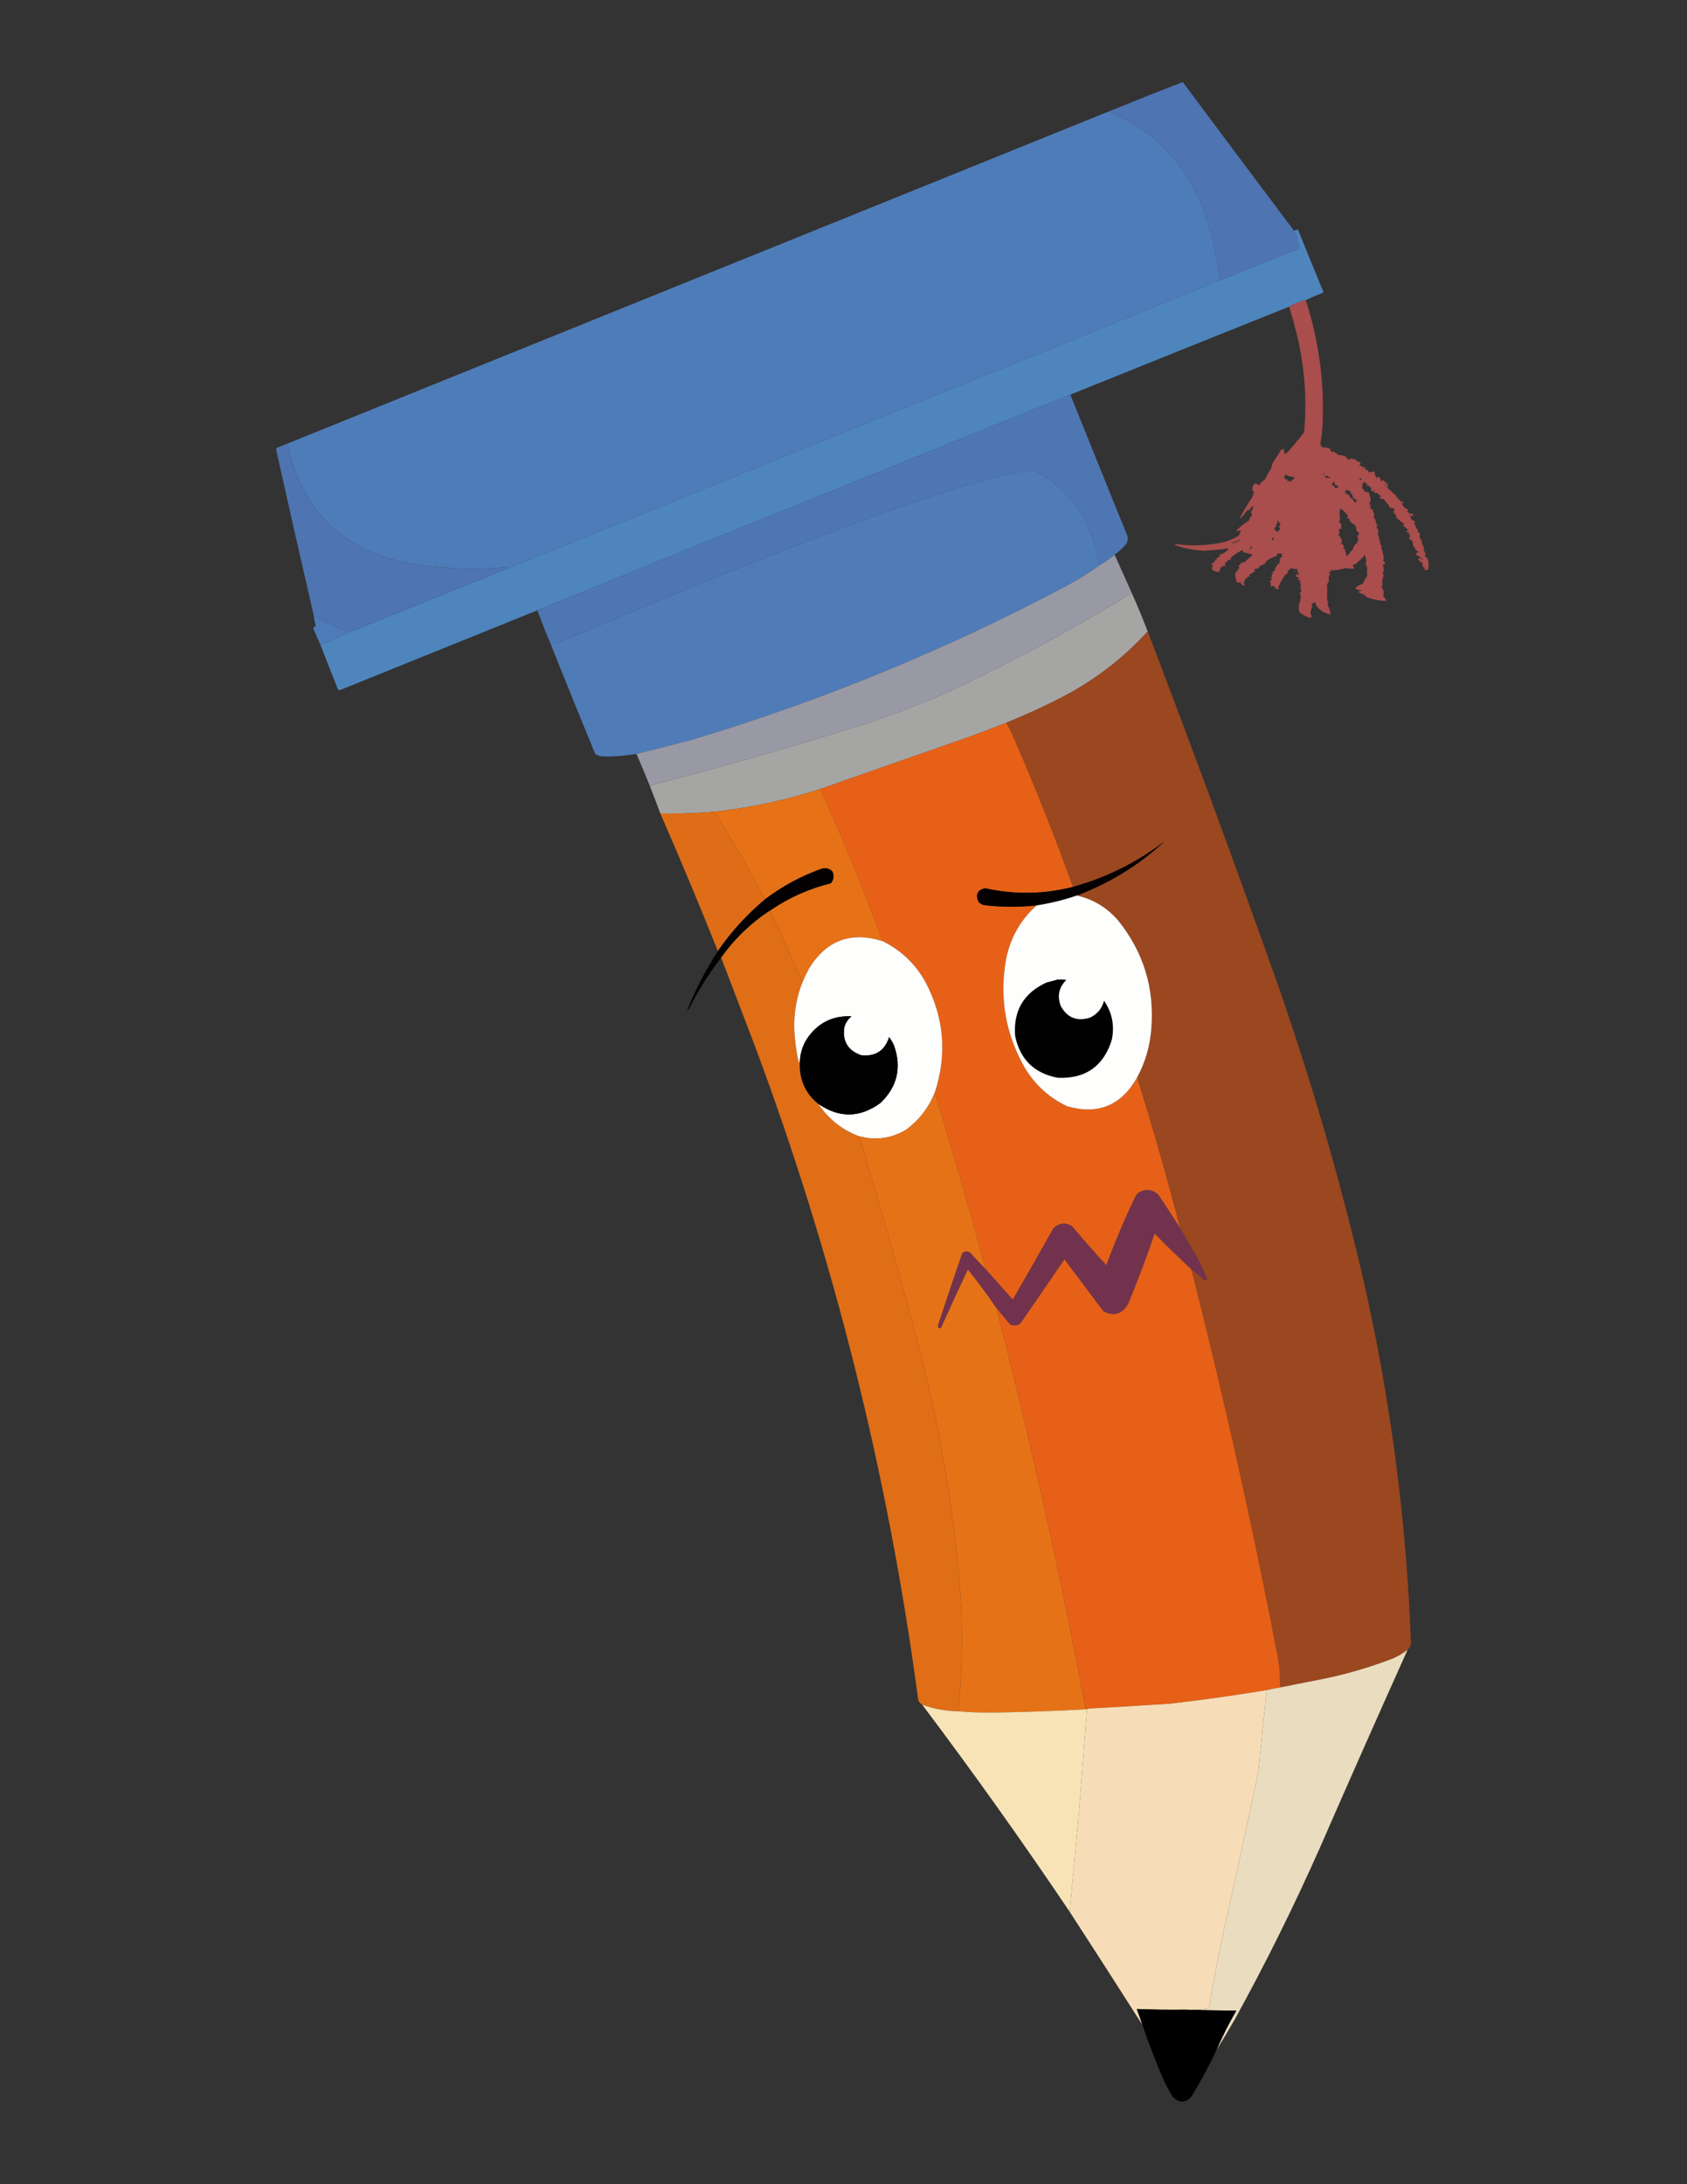 <?xml version="1.0" encoding="UTF-8"?>
<!DOCTYPE svg PUBLIC "-//W3C//DTD SVG 1.1//EN" "http://www.w3.org/Graphics/SVG/1.1/DTD/svg11.dtd">
<svg xmlns="http://www.w3.org/2000/svg" version="1.1" width="2551px" height="3301px" style="shape-rendering:geometricPrecision; text-rendering:geometricPrecision; image-rendering:optimizeQuality; fill-rule:evenodd; clip-rule:evenodd" xmlns:xlink="http://www.w3.org/1999/xlink">
<rect width="100%" height="100%" fill="#333333" stroke="none"/>
<g><path style="opacity:0.993" fill="#4f75b2" d="M 1956.5,348.5 C 1957.3,351.489 1958.8,354.155 1961,356.5C 1961.77,362.413 1962.94,368.247 1964.5,374C 1964.36,374.772 1964.02,375.439 1963.5,376C 1924.1,391.743 1884.76,407.577 1845.5,423.5C 1841.29,395.962 1835.46,368.629 1828,341.5C 1813.44,290.166 1786.6,246.666 1747.5,211C 1725.66,193.748 1701.99,179.581 1676.5,168.5C 1713.81,153.338 1751.14,138.505 1788.5,124C 1844.4,198.991 1900.4,273.824 1956.5,348.5 Z"/></g>
<g><path style="opacity:0.998" fill="#4e7cb8" d="M 1676.5,168.5 C 1701.99,179.581 1725.66,193.748 1747.5,211C 1786.6,246.666 1813.44,290.166 1828,341.5C 1835.46,368.629 1841.29,395.962 1845.5,423.5C 1486.76,568.192 1128.09,713.192 769.5,858.5C 767.696,857.838 765.696,857.505 763.5,857.5C 718.652,861.191 673.985,859.691 629.5,853C 522.732,836.643 457.732,775.809 434.5,670.5C 848.5,503.167 1262.5,335.833 1676.5,168.5 Z"/></g>
<g><path style="opacity:0.997" fill="#4e85bc" d="M 1974.5,453.5 C 1965.61,455.681 1957.27,459.014 1949.5,463.5C 1839.09,507.638 1728.75,551.971 1618.5,596.5C 1349.54,704.654 1080.87,813.321 812.5,922.5C 712.656,962.728 612.822,1003.06 513,1043.5C 511.523,1042.56 510.523,1041.22 510,1039.5C 501.392,1017.84 492.892,996.17 484.5,974.5C 499.167,968.167 513.833,961.833 528.5,955.5C 608.918,923.361 689.252,891.028 769.5,858.5C 1128.09,713.192 1486.76,568.192 1845.5,423.5C 1884.76,407.577 1924.1,391.743 1963.5,376C 1964.02,375.439 1964.36,374.772 1964.5,374C 1962.94,368.247 1961.77,362.413 1961,356.5C 1958.8,354.155 1957.3,351.489 1956.5,348.5C 1958.68,348.414 1960.68,347.747 1962.5,346.5C 1975.4,378.381 1988.4,410.214 2001.5,442C 1992.28,445.566 1983.28,449.399 1974.5,453.5 Z"/></g>
<g><path style="opacity:0.953" fill="#af4f4f" d="M 1974.5,453.5 C 1994.07,513.969 2002.57,575.969 2000,639.5C 1999.53,650.263 1998.36,660.929 1996.5,671.5C 1997.67,674.154 1999.17,675.82 2001,676.5C 2004.57,675.947 2008.07,676.614 2011.5,678.5C 2011.67,682.536 2013.51,683.869 2017,682.5C 2019.82,685.232 2023.16,687.232 2027,688.5C 2028.68,687.397 2030.18,687.73 2031.5,689.5C 2032.45,688.674 2033.45,688.508 2034.5,689C 2034.17,689.333 2033.83,689.667 2033.5,690C 2034.5,690.333 2035.5,690.667 2036.5,691C 2036.17,691.333 2035.83,691.667 2035.5,692C 2037.29,692.785 2038.79,693.951 2040,695.5C 2042.01,692.742 2044.01,692.408 2046,694.5C 2046.72,693.549 2047.55,693.383 2048.5,694C 2050.64,696.333 2053.3,697.833 2056.5,698.5C 2057.86,700.306 2057.53,701.806 2055.5,703C 2056.32,704.688 2057.32,704.855 2058.5,703.5C 2059.39,704.325 2059.72,705.325 2059.5,706.5C 2060.93,706.579 2062.26,706.246 2063.5,705.5C 2063.83,706.833 2064.17,708.167 2064.5,709.5C 2066.17,710.167 2067.83,710.833 2069.5,711.5C 2069.29,712.086 2068.96,712.586 2068.5,713C 2070.42,714.267 2072.09,714.267 2073.5,713C 2076,712.126 2078,712.793 2079.5,715C 2079.04,715.414 2078.71,715.914 2078.5,716.5C 2079.5,718.51 2080.5,720.51 2081.5,722.5C 2082.62,721.167 2083.95,720.667 2085.5,721C 2087.05,722.825 2088.22,725.325 2089,728.5C 2089.72,725.766 2091.22,725.1 2093.5,726.5C 2093.29,727.086 2092.96,727.586 2092.5,728C 2093.79,728.49 2095.13,728.657 2096.5,728.5C 2096.5,729.5 2096.5,730.5 2096.5,731.5C 2097.68,731.281 2098.68,731.614 2099.5,732.5C 2098.69,733.814 2097.69,734.981 2096.5,736C 2097.5,736.333 2098.5,736.667 2099.5,737C 2099.17,737.333 2098.83,737.667 2098.5,738C 2102.58,741.467 2106.58,744.967 2110.5,748.5C 2110.98,749.478 2111.64,750.311 2112.5,751C 2112.17,751.333 2111.83,751.667 2111.5,752C 2112.45,752.483 2113.45,752.649 2114.5,752.5C 2114.5,753.5 2114.5,754.5 2114.5,755.5C 2115.5,755.5 2116.5,755.5 2117.5,755.5C 2117.34,756.873 2117.51,758.207 2118,759.5C 2119.24,757.579 2120.74,757.246 2122.5,758.5C 2121.91,759.799 2120.91,760.632 2119.5,761C 2121.76,765.754 2125.42,768.921 2130.5,770.5C 2129.62,771.251 2128.62,771.751 2127.5,772C 2129.47,775.494 2132.47,776.994 2136.5,776.5C 2136.33,777.822 2136.66,778.989 2137.5,780C 2135.8,780.384 2134.14,780.218 2132.5,779.5C 2133.09,781.205 2133.42,782.872 2133.5,784.5C 2135.68,786.092 2138.02,787.426 2140.5,788.5C 2139.97,789.192 2139.31,789.692 2138.5,790C 2139.84,794.521 2141.84,798.687 2144.5,802.5C 2144.29,803.086 2143.96,803.586 2143.5,804C 2144.62,804.249 2145.62,804.749 2146.5,805.5C 2147.13,807.478 2147.13,809.645 2146.5,812C 2147.93,814.055 2149.26,816.221 2150.5,818.5C 2150.29,819.086 2149.96,819.586 2149.5,820C 2150.83,822.667 2152.17,825.333 2153.5,828C 2152.94,828.725 2152.61,829.558 2152.5,830.5C 2153.73,832.562 2154.73,834.729 2155.5,837C 2155.41,838.107 2155.08,839.107 2154.5,840C 2156.53,841.896 2158.2,844.063 2159.5,846.5C 2160.33,851.492 2160.33,856.326 2159.5,861C 2157.1,861.814 2154.76,861.647 2152.5,860.5C 2153.73,859.719 2155.06,859.219 2156.5,859C 2151.55,857.919 2149.88,855.085 2151.5,850.5C 2150.45,850.649 2149.45,850.483 2148.5,850C 2147.67,848.5 2146.5,847.333 2145,846.5C 2144.39,844.763 2145.05,843.763 2147,843.5C 2148.44,844.742 2149.94,845.575 2151.5,846C 2149.17,843.054 2146.17,840.887 2142.5,839.5C 2141.57,838.311 2141.24,836.978 2141.5,835.5C 2142.98,835.762 2144.31,835.429 2145.5,834.5C 2143.68,832.99 2141.68,831.657 2139.5,830.5C 2139.71,829.914 2140.04,829.414 2140.5,829C 2137.12,826.277 2135.79,822.943 2136.5,819C 2134.95,817.151 2133.12,815.651 2131,814.5C 2130.61,812.801 2131.11,811.301 2132.5,810C 2131.98,809.05 2131.31,808.216 2130.5,807.5C 2130.71,806.914 2131.04,806.414 2131.5,806C 2129.94,805.02 2128.27,804.187 2126.5,803.5C 2127.09,802.201 2128.09,801.368 2129.5,801C 2127.06,798.605 2124.39,796.438 2121.5,794.5C 2121.98,793.522 2122.64,792.689 2123.5,792C 2119.36,789.024 2115.36,785.857 2111.5,782.5C 2111.39,780.902 2111.06,779.235 2110.5,777.5C 2109.68,776.614 2108.68,776.281 2107.5,776.5C 2107.58,773.794 2107.91,771.127 2108.5,768.5C 2104.97,768.604 2101.97,767.437 2099.5,765C 2099.96,764.586 2100.29,764.086 2100.5,763.5C 2097.06,760.619 2094.23,757.285 2092,753.5C 2089.45,754.98 2087.62,754.313 2086.5,751.5C 2087.03,750.808 2087.69,750.308 2088.5,750C 2086.41,748.959 2084.75,747.459 2083.5,745.5C 2081.49,745.174 2079.49,744.841 2077.5,744.5C 2078.33,743.549 2078.49,742.549 2078,741.5C 2076.64,742.38 2075.14,742.714 2073.5,742.5C 2074.27,737.171 2071.94,734.337 2066.5,734C 2066.83,733 2067.17,732 2067.5,731C 2065.15,730.89 2063.65,729.723 2063,727.5C 2062.43,729.492 2061.26,730.992 2059.5,732C 2060.83,733.333 2060.83,734.667 2059.5,736C 2059.73,738.286 2061.06,740.119 2063.5,741.5C 2063.29,742.086 2062.96,742.586 2062.5,743C 2065.09,743.226 2067.59,743.726 2070,744.5C 2071.21,747.902 2072.04,751.402 2072.5,755C 2072.35,757.379 2071.68,759.546 2070.5,761.5C 2071.09,762.799 2072.09,763.632 2073.5,764C 2071.03,765.402 2071.03,766.902 2073.5,768.5C 2072.5,770.677 2073.16,771.011 2075.5,769.5C 2076.16,772.473 2077.16,775.306 2078.5,778C 2076.71,780.487 2077.21,782.987 2080,785.5C 2080.05,788.334 2080.88,790.834 2082.5,793C 2082.38,794.268 2082.05,795.602 2081.5,797C 2084.3,800.141 2084.96,803.641 2083.5,807.5C 2085.41,811.906 2086.57,816.572 2087,821.5C 2087.44,823.076 2088.27,824.41 2089.5,825.5C 2089.17,826.167 2088.83,826.833 2088.5,827.5C 2090.55,832.843 2091.88,838.177 2092.5,843.5C 2092.43,844.772 2092.1,845.938 2091.5,847C 2092.61,848.449 2093.61,849.783 2094.5,851C 2094.05,852.612 2092.71,853.612 2090.5,854C 2091.74,855.87 2092.41,858.036 2092.5,860.5C 2092.41,862.964 2091.74,865.13 2090.5,867C 2091.17,867.667 2091.83,868.333 2092.5,869C 2090.29,874.664 2089.62,880.164 2090.5,885.5C 2089.97,886.192 2089.31,886.692 2088.5,887C 2092.2,891.243 2093.2,895.743 2091.5,900.5C 2093.37,902.87 2095.04,905.37 2096.5,908C 2085.76,908.316 2075.43,906.316 2065.5,902C 2064.83,901 2064.17,900 2063.5,899C 2059.69,898.221 2056.36,896.554 2053.5,894C 2061.07,893.206 2060.74,892.206 2052.5,891C 2051.09,890.632 2050.09,889.799 2049.5,888.5C 2052.69,885.758 2056.36,883.758 2060.5,882.5C 2062.56,878.152 2064.89,873.985 2067.5,870C 2066.91,866.487 2066.91,862.821 2067.5,859C 2067.25,856.606 2066.25,854.606 2064.5,853C 2066.89,852.309 2066.89,851.309 2064.5,850C 2065.17,849.333 2065.83,848.667 2066.5,848C 2065.29,844.963 2064.46,841.796 2064,838.5C 2059.87,843.296 2055.37,847.796 2050.5,852C 2048.98,853.009 2047.31,853.509 2045.5,853.5C 2046.17,855.5 2046.83,857.5 2047.5,859.5C 2043.23,859.797 2039.07,859.464 2035,858.5C 2027.75,860.915 2020.25,862.082 2012.5,862C 2011.74,863.512 2010.74,864.846 2009.5,866C 2011.85,867.086 2011.85,868.419 2009.5,870C 2009.11,872.721 2009.11,875.554 2009.5,878.5C 2008.72,880.029 2007.72,881.696 2006.5,883.5C 2007.08,889.67 2007.08,896.337 2006.5,903.5C 2006.85,906.251 2007.52,908.917 2008.5,911.5C 2008.17,912.167 2007.83,912.833 2007.5,913.5C 2009.47,918.433 2011.14,923.433 2012.5,928.5C 2002.81,927.242 1995.31,922.575 1990,914.5C 1989.51,913.207 1989.34,911.873 1989.5,910.5C 1986.86,910.954 1984.53,912.121 1982.5,914C 1983.36,914.689 1984.02,915.522 1984.5,916.5C 1983.34,919.112 1982.34,922.278 1981.5,926C 1982.49,928.586 1983.16,930.919 1983.5,933C 1981.83,933.667 1980.17,933.667 1978.5,933C 1973.12,931.172 1968.46,928.338 1964.5,924.5C 1963.34,918.448 1964.01,912.615 1966.5,907C 1965.54,905.853 1965.88,904.853 1967.5,904C 1966.83,901 1966.17,898 1965.5,895C 1966.5,894.667 1967.5,894.333 1968.5,894C 1966.65,892.155 1966.32,890.155 1967.5,888C 1965.11,886.691 1965.11,885.691 1967.5,885C 1966.83,882.667 1966.17,880.333 1965.5,878C 1965.83,877.667 1966.17,877.333 1966.5,877C 1961.72,876.482 1961.39,875.148 1965.5,873C 1963.87,872.506 1962.2,872.34 1960.5,872.5C 1960.58,871.07 1960.25,869.736 1959.5,868.5C 1961.26,867.246 1962.76,867.579 1964,869.5C 1964.17,869 1964.33,868.5 1964.5,868C 1963.22,865.995 1962.22,863.828 1961.5,861.5C 1961.71,860.914 1962.04,860.414 1962.5,860C 1958.84,860.376 1955.18,859.876 1951.5,858.5C 1950.61,859.325 1950.28,860.325 1950.5,861.5C 1949.5,861.5 1948.5,861.5 1947.5,861.5C 1947.66,863.199 1947.49,864.866 1947,866.5C 1944.74,867.682 1942.91,869.349 1941.5,871.5C 1939.12,875.859 1936.78,879.693 1934.5,883C 1935.55,884.716 1934.89,885.716 1932.5,886C 1933.38,887.356 1933.71,888.856 1933.5,890.5C 1930.98,890.872 1928.98,890.039 1927.5,888C 1927.83,887.667 1928.17,887.333 1928.5,887C 1927.13,886.598 1925.79,886.098 1924.5,885.5C 1923.55,886.326 1922.55,886.492 1921.5,886C 1921.38,884.211 1921.38,882.378 1921.5,880.5C 1921.02,879.522 1920.36,878.689 1919.5,878C 1923.62,877.451 1924.28,875.784 1921.5,873C 1923.39,871.921 1923.73,870.587 1922.5,869C 1924.3,868.683 1924.63,868.016 1923.5,867C 1926.17,866.333 1926.17,865.667 1923.5,865C 1924.89,863.98 1926.39,863.147 1928,862.5C 1928.68,861.216 1928.52,860.049 1927.5,859C 1929.3,858.683 1929.63,858.016 1928.5,857C 1930.86,856.411 1931.86,854.911 1931.5,852.5C 1932.5,852.5 1933.5,852.5 1934.5,852.5C 1934.1,849.956 1934.77,847.789 1936.5,846C 1935.69,845.692 1935.03,845.192 1934.5,844.5C 1936.17,843.333 1937.83,842.167 1939.5,841C 1937.61,839.921 1937.27,838.587 1938.5,837C 1936.17,836.333 1933.83,836.333 1931.5,837C 1930.66,838.011 1930.33,839.178 1930.5,840.5C 1924.62,842.104 1919.29,844.771 1914.5,848.5C 1913.61,849.325 1913.28,850.325 1913.5,851.5C 1911.24,852.967 1908.24,854.467 1904.5,856C 1904.17,857 1903.83,858 1903.5,859C 1901.53,859.495 1899.53,859.662 1897.5,859.5C 1897.03,861.201 1897.03,862.701 1897.5,864C 1894.37,865.399 1891.37,867.065 1888.5,869C 1889.31,869.308 1889.97,869.808 1890.5,870.5C 1885.31,872.195 1881.97,875.695 1880.5,881C 1882.01,882.439 1882.35,883.939 1881.5,885.5C 1877.19,884.024 1875.02,881.024 1875,876.5C 1875.09,881.367 1873.42,882.367 1870,879.5C 1869.23,876.141 1868.4,872.808 1867.5,869.5C 1867.71,865.924 1869.38,863.424 1872.5,862C 1872.17,861.667 1871.83,861.333 1871.5,861C 1872.5,860.167 1873.5,859.333 1874.5,858.5C 1873.83,857.5 1873.17,856.5 1872.5,855.5C 1874.39,854.07 1876.05,852.403 1877.5,850.5C 1879.77,849.686 1882.1,849.186 1884.5,849C 1884.17,848.667 1883.83,848.333 1883.5,848C 1887.17,844.833 1890.83,841.667 1894.5,838.5C 1889.6,836.849 1884.6,835.515 1879.5,834.5C 1879.33,833.178 1879.66,832.011 1880.5,831C 1873.01,833.766 1866.34,838.1 1860.5,844C 1861.71,844.893 1861.71,845.726 1860.5,846.5C 1859.91,846.291 1859.41,845.957 1859,845.5C 1856.23,847.395 1853.73,849.895 1851.5,853C 1852.31,853.308 1852.97,853.808 1853.5,854.5C 1852.22,855.645 1850.89,855.645 1849.5,854.5C 1849.66,856.631 1848.33,857.631 1845.5,857.5C 1845.41,859.677 1844.75,861.677 1843.5,863.5C 1843.71,864.086 1844.04,864.586 1844.5,865C 1840.73,864.511 1837.07,863.511 1833.5,862C 1833.96,861.586 1834.29,861.086 1834.5,860.5C 1830.86,858.793 1830.86,857.626 1834.5,857C 1833.36,856.259 1833.36,855.425 1834.5,854.5C 1830.29,852.278 1830.62,851.111 1835.5,851C 1835.17,850.667 1834.83,850.333 1834.5,850C 1836.86,849.411 1837.86,847.911 1837.5,845.5C 1838.55,845.649 1839.55,845.483 1840.5,845C 1840.17,844.667 1839.83,844.333 1839.5,844C 1841.27,842.561 1843.27,841.561 1845.5,841C 1844.67,840.085 1843.67,839.419 1842.5,839C 1848.52,837.644 1853.52,834.644 1857.5,830C 1855.1,828.276 1852.77,828.276 1850.5,830C 1840.67,830.744 1831,831.577 1821.5,832.5C 1805.68,831.802 1790.34,828.802 1775.5,823.5C 1776.83,823.167 1778.17,822.833 1779.5,822.5C 1804.05,825.748 1828.38,824.581 1852.5,819C 1859.82,816.507 1866.82,813.34 1873.5,809.5C 1874.29,806.987 1875.29,804.487 1876.5,802C 1874.18,801.658 1872.02,802.158 1870,803.5C 1869.33,802.833 1869.33,802.167 1870,801.5C 1876.03,795.354 1882.19,790.521 1888.5,787C 1889.23,785.601 1889.73,784.101 1890,782.5C 1891.74,780.816 1892.91,778.982 1893.5,777C 1892.64,776.311 1891.98,775.478 1891.5,774.5C 1897.61,762.944 1896.45,761.944 1888,771.5C 1887.67,771.167 1887.33,770.833 1887,770.5C 1883.33,774.833 1879.67,779.167 1876,783.5C 1875.83,782.833 1875.67,782.167 1875.5,781.5C 1880.82,771.539 1886.65,761.872 1893,752.5C 1894.32,749.363 1895.49,746.196 1896.5,743C 1895.09,742.632 1894.09,741.799 1893.5,740.5C 1894.09,738.258 1894.42,736.091 1894.5,734C 1895.7,732.48 1897.2,731.313 1899,730.5C 1900.67,731.5 1902.33,732.5 1904,733.5C 1906.33,729.833 1909.33,726.833 1913,724.5C 1915.48,718.875 1918.48,713.542 1922,708.5C 1922.82,703.859 1924.49,699.525 1927,695.5C 1930.39,691.102 1933.39,686.435 1936,681.5C 1937.26,679.393 1939.1,678.393 1941.5,678.5C 1941.42,681.271 1941.92,683.937 1943,686.5C 1943.9,685.299 1945.07,684.465 1946.5,684C 1955.32,674.155 1963.82,663.988 1972,653.5C 1976.51,603.586 1972.84,554.253 1961,505.5C 1957.47,491.393 1953.64,477.393 1949.5,463.5C 1957.27,459.014 1965.61,455.681 1974.5,453.5 Z M 2002.5,717.5 C 2000.02,717.27 1999.52,716.603 2001,715.5C 2002.03,715.836 2002.53,716.503 2002.5,717.5 Z M 1943.5,717.5 C 1946.03,718.023 1948.36,719.023 1950.5,720.5C 1951.44,720.392 1952.28,720.059 1953,719.5C 1953.61,721.481 1954.61,721.815 1956,720.5C 1956.69,721.025 1957.19,721.692 1957.5,722.5C 1955.47,724.607 1953.3,726.607 1951,728.5C 1949.92,726.606 1948.59,726.273 1947,727.5C 1946.52,726.552 1946.35,725.552 1946.5,724.5C 1945.13,724.657 1943.79,724.49 1942.5,724C 1942.96,723.586 1943.29,723.086 1943.5,722.5C 1942.83,722.167 1942.17,721.833 1941.5,721.5C 1942.18,720.14 1942.85,718.807 1943.5,717.5 Z M 2004.5,718.5 C 2006.58,719.044 2008.58,719.878 2010.5,721C 2011.45,721.718 2011.62,722.551 2011,723.5C 2010.31,722.643 2009.48,721.977 2008.5,721.5C 2004.61,723.246 2003.28,722.246 2004.5,718.5 Z M 2057.5,722.5 C 2058.4,723.209 2058.74,724.209 2058.5,725.5C 2057.13,725.657 2055.79,725.49 2054.5,725C 2055.94,724.623 2056.94,723.79 2057.5,722.5 Z M 2015.5,728.5 C 2018.17,728.684 2018.84,729.851 2017.5,732C 2020.19,732.341 2022.19,733.674 2023.5,736C 2020.59,739.617 2018.59,739.117 2017.5,734.5C 2016.07,734.023 2014.74,733.357 2013.5,732.5C 2014.63,731.378 2015.3,730.044 2015.5,728.5 Z M 2096.5,731.5 C 2096.16,733.225 2095.16,733.725 2093.5,733C 2094.53,732.487 2095.53,731.987 2096.5,731.5 Z M 2035.5,740.5 C 2038.52,740.844 2041.19,742.011 2043.5,744C 2040.95,745.516 2041.28,746.349 2044.5,746.5C 2044.76,749.016 2045.59,751.35 2047,753.5C 2049.18,754.116 2051.01,755.283 2052.5,757C 2049.46,757.359 2049.12,758.026 2051.5,759C 2050.5,759.667 2049.5,759.667 2048.5,759C 2046.92,757.172 2045.59,755.172 2044.5,753C 2043.17,752.667 2041.83,752.333 2040.5,752C 2040.96,751.586 2041.29,751.086 2041.5,750.5C 2039.57,747.701 2036.9,746.201 2033.5,746C 2036.28,744.221 2035.94,743.221 2032.5,743C 2033.94,742.623 2034.94,741.79 2035.5,740.5 Z M 2026.5,768.5 C 2031.5,771.406 2035.5,775.406 2038.5,780.5C 2038.02,781.478 2037.36,782.311 2036.5,783C 2037.83,783.333 2039.17,783.667 2040.5,784C 2040.6,786.355 2041.77,788.522 2044,790.5C 2045.11,792.037 2046.61,792.703 2048.5,792.5C 2049.01,794.698 2050.01,796.698 2051.5,798.5C 2051.07,799.293 2050.74,800.127 2050.5,801C 2052.33,802.663 2054,804.496 2055.5,806.5C 2054.69,807.814 2053.69,808.981 2052.5,810C 2053.11,812.324 2053.77,814.657 2054.5,817C 2052.1,817.508 2051.43,818.675 2052.5,820.5C 2048.98,822.52 2046.81,825.52 2046,829.5C 2042.8,833.379 2039.63,837.379 2036.5,841.5C 2036.25,838.389 2035.25,835.222 2033.5,832C 2033.96,831.586 2034.29,831.086 2034.5,830.5C 2033.27,829.719 2031.94,829.219 2030.5,829C 2031.31,828.692 2031.97,828.192 2032.5,827.5C 2032.14,824.308 2030.47,822.141 2027.5,821C 2028.29,819.915 2028.96,818.748 2029.5,817.5C 2028.14,813.944 2026.14,810.778 2023.5,808C 2024.17,807.667 2024.83,807.333 2025.5,807C 2025.27,804.731 2024.94,802.231 2024.5,799.5C 2025.83,799.5 2027.17,799.5 2028.5,799.5C 2028.01,797.176 2028.01,795.009 2028.5,793C 2027.49,791.328 2026.16,789.995 2024.5,789C 2025.29,787.915 2025.96,786.748 2026.5,785.5C 2025.37,779.868 2025.37,774.201 2026.5,768.5 Z M 2132.5,779.5 C 2130.66,779.361 2130.33,778.694 2131.5,777.5C 2132.3,777.957 2132.63,778.624 2132.5,779.5 Z M 1931.5,787.5 C 1931.56,786.957 1931.89,786.624 1932.5,786.5C 1933.23,788.815 1934.57,790.648 1936.5,792C 1935.62,793.586 1934.62,795.086 1933.5,796.5C 1934.5,797.167 1935.5,797.833 1936.5,798.5C 1934.58,800.009 1933.41,802.009 1933,804.5C 1931.89,802.963 1930.39,802.297 1928.5,802.5C 1928.64,800.876 1927.97,799.71 1926.5,799C 1927.83,797.667 1929.17,796.333 1930.5,795C 1930.17,794.667 1929.83,794.333 1929.5,794C 1931.36,791.882 1932.03,789.716 1931.5,787.5 Z M 1923.5,816.5 C 1922.49,814.9 1922.99,813.566 1925,812.5C 1926.9,814.488 1926.4,815.822 1923.5,816.5 Z M 1871.5,817.5 C 1872.64,815.912 1873.97,815.579 1875.5,816.5C 1874.31,817.429 1872.98,817.762 1871.5,817.5 Z M 1871.5,817.5 C 1871.53,818.497 1871.03,819.164 1870,819.5C 1867.2,820.578 1864.37,821.078 1861.5,821C 1864.76,819.526 1868.09,818.36 1871.5,817.5 Z M 1892.5,825.5 C 1893.04,825.56 1893.38,825.893 1893.5,826.5C 1892.32,828.046 1891.32,829.713 1890.5,831.5C 1889.72,829.165 1890.39,827.165 1892.5,825.5 Z"/></g>
<g><path style="opacity:0.998" fill="#4e76b2" d="M 1618.5,596.5 C 1647.23,667.844 1676.06,739.178 1705,810.5C 1706.01,815.813 1704.68,820.48 1701,824.5C 1696.26,829.744 1691.09,834.41 1685.5,838.5C 1678.33,844.583 1670.66,849.916 1662.5,854.5C 1658.44,830.952 1651.27,808.286 1641,786.5C 1623.06,753.227 1597.23,728.06 1563.5,711C 1558.5,710.888 1553.5,711.221 1548.5,712C 1515.35,718.454 1482.68,726.788 1450.5,737C 1396.33,753.924 1342.66,772.257 1289.5,792C 1217.19,819.216 1145.19,847.216 1073.5,876C 993.424,909.078 913.424,942.245 833.5,975.5C 826.219,957.939 819.219,940.273 812.5,922.5C 1080.87,813.321 1349.54,704.654 1618.5,596.5 Z"/></g>
<g><path style="opacity:0.995" fill="#4f75b2" d="M 434.5,670.5 C 457.732,775.809 522.732,836.643 629.5,853C 673.985,859.691 718.652,861.191 763.5,857.5C 765.696,857.505 767.696,857.838 769.5,858.5C 689.252,891.028 608.918,923.361 528.5,955.5C 509.745,948.789 491.745,940.456 474.5,930.5C 455.14,847.048 436.14,763.381 417.5,679.5C 417.608,678.558 417.941,677.725 418.5,677C 423.822,674.728 429.155,672.561 434.5,670.5 Z"/></g>
<g><path style="opacity:0.999" fill="#4f7cb7" d="M 1662.5,854.5 C 1647.54,865.261 1631.87,875.095 1615.5,884C 1432.7,981.271 1242.04,1059.6 1043.5,1119C 1016.32,1126.04 989.32,1132.88 962.5,1139.5C 949.09,1141.7 935.59,1143.03 922,1143.5C 917.5,1143.33 913,1143.17 908.5,1143C 905.376,1142.52 902.543,1141.35 900,1139.5C 877.544,1084.93 855.377,1030.26 833.5,975.5C 913.424,942.245 993.424,909.078 1073.5,876C 1145.19,847.216 1217.19,819.216 1289.5,792C 1342.66,772.257 1396.33,753.924 1450.5,737C 1482.68,726.788 1515.35,718.454 1548.5,712C 1553.5,711.221 1558.5,710.888 1563.5,711C 1597.23,728.06 1623.06,753.227 1641,786.5C 1651.27,808.286 1658.44,830.952 1662.5,854.5 Z"/></g>
<g><path style="opacity:0.999" fill="#9899a5" d="M 1685.5,838.5 C 1694.17,857.833 1702.83,877.167 1711.5,896.5C 1629.88,946.187 1545.88,992.021 1459.5,1034C 1408.53,1057.99 1356.19,1078.66 1302.5,1096C 1196.53,1129.27 1089.86,1159.77 982.5,1187.5C 976.01,1171.35 969.344,1155.35 962.5,1139.5C 989.32,1132.88 1016.32,1126.04 1043.5,1119C 1242.04,1059.6 1432.7,981.271 1615.5,884C 1631.87,875.095 1647.54,865.261 1662.5,854.5C 1670.66,849.916 1678.33,844.583 1685.5,838.5 Z"/></g>
<g><path style="opacity:0.292" fill="#af4f4e" d="M 1957.5,862.5 C 1958.92,862.709 1960.26,863.209 1961.5,864C 1959.54,864.844 1958.2,864.344 1957.5,862.5 Z"/></g>
<g><path style="opacity:0.363" fill="#af4f4e" d="M 1962.5,879.5 C 1964.98,879.73 1965.48,880.397 1964,881.5C 1962.97,881.164 1962.47,880.497 1962.5,879.5 Z"/></g>
<g><path style="opacity:0.999" fill="#a5a5a4" d="M 1711.5,896.5 C 1720.08,915.586 1728.08,934.919 1735.5,954.5C 1698.53,994.809 1655.86,1027.64 1607.5,1053C 1579.37,1067.57 1550.7,1080.73 1521.5,1092.5C 1503.62,1099.6 1485.62,1106.44 1467.5,1113C 1391.76,1139.63 1316.1,1166.13 1240.5,1192.5C 1189.35,1209.08 1137.02,1220.42 1083.5,1226.5C 1055.24,1229.1 1026.9,1230.1 998.5,1229.5C 993.363,1215.42 988.03,1201.42 982.5,1187.5C 1089.86,1159.77 1196.53,1129.27 1302.5,1096C 1356.19,1078.66 1408.53,1057.99 1459.5,1034C 1545.88,992.021 1629.88,946.187 1711.5,896.5 Z"/></g>
<g><path style="opacity:0.993" fill="#4e7cb8" d="M 474.5,930.5 C 491.745,940.456 509.745,948.789 528.5,955.5C 513.833,961.833 499.167,968.167 484.5,974.5C 480.663,966.351 476.996,958.018 473.5,949.5C 474.833,948.167 476.167,946.833 477.5,945.5C 476.023,940.592 475.023,935.592 474.5,930.5 Z"/></g>
<g><path style="opacity:0.998" fill="#9b471f" d="M 1735.5,954.5 C 1803.17,1131.21 1868.67,1308.87 1932,1487.5C 1982.91,1633.22 2025.91,1781.22 2061,1931.5C 2102.32,2112.23 2126.48,2295.23 2133.5,2480.5C 2133.97,2485.78 2132.3,2490.11 2128.5,2493.5C 2121.52,2499 2113.85,2503.5 2105.5,2507C 2073.9,2519.09 2041.57,2528.76 2008.5,2536C 1984.16,2540.9 1959.83,2545.73 1935.5,2550.5C 1935.96,2536.42 1935.13,2522.42 1933,2508.5C 1895.04,2310.46 1851.2,2113.8 1801.5,1918.5C 1808.14,1923.17 1814.47,1928.34 1820.5,1934C 1822.13,1934.49 1823.8,1934.66 1825.5,1934.5C 1821.85,1924.19 1817.35,1914.19 1812,1904.5C 1803.06,1888.28 1793.9,1872.28 1784.5,1856.5C 1764.7,1779.98 1743.04,1703.98 1719.5,1628.5C 1731.94,1605.43 1739.1,1580.76 1741,1554.5C 1745.81,1493.35 1729.14,1439.02 1691,1391.5C 1674.33,1371.99 1653.49,1359.33 1628.5,1353.5C 1678.99,1334.22 1722.99,1307.06 1760.5,1272C 1719.01,1303.58 1673.01,1326.41 1622.5,1340.5C 1595.13,1264.58 1565.3,1189.58 1533,1115.5C 1529.65,1107.46 1525.81,1099.8 1521.5,1092.5C 1550.7,1080.73 1579.37,1067.57 1607.5,1053C 1655.86,1027.64 1698.53,994.809 1735.5,954.5 Z"/></g>
<g><path style="opacity:1" fill="#e66117" d="M 1521.5,1092.5 C 1525.81,1099.8 1529.65,1107.46 1533,1115.5C 1565.3,1189.58 1595.13,1264.58 1622.5,1340.5C 1578.35,1351.71 1534.01,1352.38 1489.5,1342.5C 1477.71,1345.41 1474.55,1352.41 1480,1363.5C 1482.26,1365.43 1484.76,1366.93 1487.5,1368C 1514.15,1371.17 1540.81,1371.33 1567.5,1368.5C 1542.7,1390.75 1527.2,1418.41 1521,1451.5C 1511.14,1509.37 1520.81,1563.7 1550,1614.5C 1565.48,1639.98 1586.64,1659.15 1613.5,1672C 1660.33,1685.41 1695.67,1670.91 1719.5,1628.5C 1743.04,1703.98 1764.7,1779.98 1784.5,1856.5C 1773.94,1839.73 1763.11,1823.06 1752,1806.5C 1742.77,1797.36 1732.6,1796.2 1721.5,1803C 1719.64,1804.56 1718.14,1806.39 1717,1808.5C 1700.67,1842.48 1686.01,1877.15 1673,1912.5C 1655.13,1892.96 1637.63,1873.13 1620.5,1853C 1610.42,1847.44 1601.25,1848.6 1593,1856.5C 1572.75,1892.66 1552.25,1928.66 1531.5,1964.5C 1517.84,1949.18 1504.17,1933.84 1490.5,1918.5C 1466.27,1829.12 1440.6,1740.12 1413.5,1651.5C 1432.53,1593.49 1427.69,1537.49 1399,1483.5C 1383.77,1456.43 1362.27,1436.1 1334.5,1422.5C 1306.1,1344.63 1274.77,1267.96 1240.5,1192.5C 1316.1,1166.13 1391.76,1139.63 1467.5,1113C 1485.62,1106.44 1503.62,1099.6 1521.5,1092.5 Z"/></g>
<g><path style="opacity:1" fill="#e67117" d="M 1240.5,1192.5 C 1274.77,1267.96 1306.1,1344.63 1334.5,1422.5C 1286.43,1407.36 1249.26,1421.36 1223,1464.5C 1219.55,1471.07 1216.38,1477.73 1213.5,1484.5C 1197.89,1448.44 1181.56,1412.61 1164.5,1377C 1165.06,1376.62 1165.39,1376.12 1165.5,1375.5C 1193.26,1356.63 1223.59,1343.13 1256.5,1335C 1260.72,1329.69 1261.55,1323.86 1259,1317.5C 1254.51,1312.74 1249.01,1311.24 1242.5,1313C 1211.25,1324.12 1182.58,1339.62 1156.5,1359.5C 1133.43,1314.28 1108.09,1270.45 1080.5,1228C 1081.74,1227.77 1082.74,1227.27 1083.5,1226.5C 1137.02,1220.42 1189.35,1209.08 1240.5,1192.5 Z"/></g>
<g><path style="opacity:0.993" fill="#e06e18" d="M 1083.5,1226.5 C 1082.74,1227.27 1081.74,1227.77 1080.5,1228C 1108.09,1270.45 1133.43,1314.28 1156.5,1359.5C 1129.28,1382.38 1105.62,1408.38 1085.5,1437.5C 1057.67,1367.67 1028.67,1298.34 998.5,1229.5C 1026.9,1230.1 1055.24,1229.1 1083.5,1226.5 Z"/></g>
<g><path style="opacity:1" fill="#040100" d="M 1628.5,1353.5 C 1608.59,1360.32 1588.26,1365.32 1567.5,1368.5C 1540.81,1371.33 1514.15,1371.17 1487.5,1368C 1484.76,1366.93 1482.26,1365.43 1480,1363.5C 1474.55,1352.41 1477.71,1345.41 1489.5,1342.5C 1534.01,1352.38 1578.35,1351.71 1622.5,1340.5C 1673.01,1326.41 1719.01,1303.58 1760.5,1272C 1722.99,1307.06 1678.99,1334.22 1628.5,1353.5 Z"/></g>
<g><path style="opacity:0.975" fill="#030100" d="M 1165.5,1375.5 C 1135.96,1394.7 1110.96,1418.7 1090.5,1447.5C 1071.69,1471.75 1055.36,1497.75 1041.5,1525.5C 1041,1526.52 1040.33,1526.69 1039.5,1526C 1052.11,1494.95 1067.44,1465.45 1085.5,1437.5C 1105.62,1408.38 1129.28,1382.38 1156.5,1359.5C 1182.58,1339.62 1211.25,1324.12 1242.5,1313C 1249.01,1311.24 1254.51,1312.74 1259,1317.5C 1261.55,1323.86 1260.72,1329.69 1256.5,1335C 1223.59,1343.13 1193.26,1356.63 1165.5,1375.5 Z"/></g>
<g><path style="opacity:1" fill="#fefefd" d="M 1628.5,1353.5 C 1653.49,1359.33 1674.33,1371.99 1691,1391.5C 1729.14,1439.02 1745.81,1493.35 1741,1554.5C 1739.1,1580.76 1731.94,1605.43 1719.5,1628.5C 1695.67,1670.91 1660.33,1685.41 1613.5,1672C 1586.64,1659.15 1565.48,1639.98 1550,1614.5C 1520.81,1563.7 1511.14,1509.37 1521,1451.5C 1527.2,1418.41 1542.7,1390.75 1567.5,1368.5C 1588.26,1365.32 1608.59,1360.32 1628.5,1353.5 Z"/></g>
<g><path style="opacity:0.995" fill="#e06f18" d="M 1165.5,1375.5 C 1165.39,1376.12 1165.06,1376.62 1164.5,1377C 1181.56,1412.61 1197.89,1448.44 1213.5,1484.5C 1202.9,1511.5 1199.06,1539.5 1202,1568.5C 1202.87,1578.23 1204.21,1587.9 1206,1597.5C 1206.57,1601.16 1207.74,1604.5 1209.5,1607.5C 1208.88,1632.57 1218.21,1652.91 1237.5,1668.5C 1252.92,1691.53 1273.58,1707.87 1299.5,1717.5C 1329.97,1818.32 1358.8,1919.99 1386,2022.5C 1420.87,2151.7 1443.2,2283.03 1453,2416.5C 1455.78,2473.26 1454.61,2529.92 1449.5,2586.5C 1430.55,2586.29 1412.21,2582.95 1394.5,2576.5C 1390.29,2574.09 1388.13,2570.43 1388,2565.5C 1342.66,2227.46 1260.32,1898.79 1141,1579.5C 1124.06,1535.5 1107.23,1491.5 1090.5,1447.5C 1110.96,1418.7 1135.96,1394.7 1165.5,1375.5 Z"/></g>
<g><path style="opacity:1" fill="#fefefd" d="M 1334.5,1422.5 C 1362.27,1436.1 1383.77,1456.43 1399,1483.5C 1427.69,1537.49 1432.53,1593.49 1413.5,1651.5C 1404.27,1674.56 1389.6,1693.4 1369.5,1708C 1347.52,1720.83 1324.19,1724 1299.5,1717.5C 1273.58,1707.87 1252.92,1691.53 1237.5,1668.5C 1269.13,1690.24 1300.47,1689.74 1331.5,1667C 1356.8,1642.62 1363.64,1613.79 1352,1580.5C 1350.01,1575.84 1347.51,1571.51 1344.5,1567.5C 1337.93,1587.96 1323.93,1597.12 1302.5,1595C 1281.81,1587.8 1273.31,1573.3 1277,1551.5C 1279.14,1545.38 1282.64,1540.21 1287.5,1536C 1258.52,1534.91 1236.02,1546.41 1220,1570.5C 1212.94,1581.84 1209.44,1594.17 1209.5,1607.5C 1207.74,1604.5 1206.57,1601.16 1206,1597.5C 1204.21,1587.9 1202.87,1578.23 1202,1568.5C 1199.06,1539.5 1202.9,1511.5 1213.5,1484.5C 1216.38,1477.73 1219.55,1471.07 1223,1464.5C 1249.26,1421.36 1286.43,1407.36 1334.5,1422.5 Z"/></g>
<g><path style="opacity:1" fill="#010101" d="M 1599.5,1480.5 C 1603.85,1480.33 1608.18,1480.5 1612.5,1481C 1601.17,1492.21 1598.34,1505.38 1604,1520.5C 1613.96,1538.49 1628.79,1544.32 1648.5,1538C 1659.38,1532.76 1666.38,1524.26 1669.5,1512.5C 1681.9,1530.77 1685.73,1550.77 1681,1572.5C 1668.25,1611.97 1641.08,1630.8 1599.5,1629C 1563.77,1622.27 1542.27,1601.1 1535,1565.5C 1532.19,1527.61 1548.02,1500.78 1582.5,1485C 1588.31,1483.55 1593.98,1482.05 1599.5,1480.5 Z"/></g>
<g><path style="opacity:1" fill="#010101" d="M 1237.5,1668.5 C 1218.21,1652.91 1208.88,1632.57 1209.5,1607.5C 1209.44,1594.17 1212.94,1581.84 1220,1570.5C 1236.02,1546.41 1258.52,1534.91 1287.5,1536C 1282.64,1540.21 1279.14,1545.38 1277,1551.5C 1273.31,1573.3 1281.81,1587.8 1302.5,1595C 1323.93,1597.12 1337.93,1587.96 1344.5,1567.5C 1347.51,1571.51 1350.01,1575.84 1352,1580.5C 1363.64,1613.79 1356.8,1642.62 1331.5,1667C 1300.47,1689.74 1269.13,1690.24 1237.5,1668.5 Z"/></g>
<g><path style="opacity:1" fill="#e67217" d="M 1413.5,1651.5 C 1440.6,1740.12 1466.27,1829.12 1490.5,1918.5C 1482.37,1910.2 1474.37,1901.7 1466.5,1893C 1462.29,1890.73 1458.45,1891.23 1455,1894.5C 1442.8,1930.09 1430.8,1965.76 1419,2001.5C 1418.33,2003.17 1418.33,2004.83 1419,2006.5C 1420.33,2007.83 1421.67,2007.83 1423,2006.5C 1436.23,1977.04 1449.73,1947.7 1463.5,1918.5C 1478.62,1937.28 1492.96,1956.62 1506.5,1976.5C 1558.39,2176.95 1603.39,2378.95 1641.5,2582.5C 1642.5,2582.5 1643.5,2582.5 1644.5,2582.5C 1644.5,2583.17 1644.17,2583.5 1643.5,2583.5C 1595.87,2586.05 1548.2,2587.71 1500.5,2588.5C 1483.45,2588.64 1466.45,2587.97 1449.5,2586.5C 1454.61,2529.92 1455.78,2473.26 1453,2416.5C 1443.2,2283.03 1420.87,2151.7 1386,2022.5C 1358.8,1919.99 1329.97,1818.32 1299.5,1717.5C 1324.19,1724 1347.52,1720.83 1369.5,1708C 1389.6,1693.4 1404.27,1674.56 1413.5,1651.5 Z"/></g>
<g><path style="opacity:1" fill="#72324e" d="M 1784.5,1856.5 C 1793.9,1872.28 1803.06,1888.28 1812,1904.5C 1817.35,1914.19 1821.85,1924.19 1825.5,1934.5C 1823.8,1934.66 1822.13,1934.49 1820.5,1934C 1814.47,1928.34 1808.14,1923.17 1801.5,1918.5C 1782.59,1901.09 1764.09,1883.09 1746,1864.5C 1733.86,1900.26 1720.52,1935.59 1706,1970.5C 1697.2,1986.31 1684.7,1990.15 1668.5,1982C 1648.94,1955.71 1629.28,1929.54 1609.5,1903.5C 1587.39,1936.11 1565.06,1968.61 1542.5,2001C 1537.62,2003.74 1532.62,2004.07 1527.5,2002C 1520.26,1993.6 1513.26,1985.1 1506.5,1976.5C 1492.96,1956.62 1478.62,1937.28 1463.5,1918.5C 1449.73,1947.7 1436.23,1977.04 1423,2006.5C 1421.67,2007.83 1420.33,2007.83 1419,2006.5C 1418.33,2004.83 1418.33,2003.17 1419,2001.5C 1430.8,1965.76 1442.8,1930.09 1455,1894.5C 1458.45,1891.23 1462.29,1890.73 1466.5,1893C 1474.37,1901.7 1482.37,1910.2 1490.5,1918.5C 1504.17,1933.84 1517.84,1949.18 1531.5,1964.5C 1552.25,1928.66 1572.75,1892.66 1593,1856.5C 1601.25,1848.6 1610.42,1847.44 1620.5,1853C 1637.63,1873.13 1655.13,1892.96 1673,1912.5C 1686.01,1877.15 1700.67,1842.48 1717,1808.5C 1718.14,1806.39 1719.64,1804.56 1721.5,1803C 1732.6,1796.2 1742.77,1797.36 1752,1806.5C 1763.11,1823.06 1773.94,1839.73 1784.5,1856.5 Z"/></g>
<g><path style="opacity:1" fill="#e66017" d="M 1801.5,1918.5 C 1851.2,2113.8 1895.04,2310.46 1933,2508.5C 1935.13,2522.42 1935.96,2536.42 1935.5,2550.5C 1928.78,2551.71 1922.11,2553.04 1915.5,2554.5C 1867.03,2562.58 1818.36,2569.41 1769.5,2575C 1727.85,2577.78 1686.18,2580.28 1644.5,2582.5C 1643.5,2582.5 1642.5,2582.5 1641.5,2582.5C 1603.39,2378.95 1558.39,2176.95 1506.5,1976.5C 1513.26,1985.1 1520.26,1993.6 1527.5,2002C 1532.62,2004.07 1537.62,2003.74 1542.5,2001C 1565.06,1968.61 1587.39,1936.11 1609.5,1903.5C 1629.28,1929.54 1648.94,1955.71 1668.5,1982C 1684.7,1990.15 1697.2,1986.31 1706,1970.5C 1720.52,1935.59 1733.86,1900.26 1746,1864.5C 1764.09,1883.09 1782.59,1901.09 1801.5,1918.5 Z"/></g>
<g><path style="opacity:0.994" fill="#ebddc0" d="M 2128.5,2493.5 C 2083.8,2592.91 2039.63,2692.58 1996,2792.5C 1956.71,2881.08 1913.71,2967.75 1867,3052.5C 1858.06,3068.06 1848.89,3083.4 1839.5,3098.5C 1848.3,3078.06 1858.3,3058.23 1869.5,3039C 1843.33,3038.83 1817.33,3038.33 1791.5,3037.5C 1803.92,3038.13 1816.08,3037.47 1828,3035.5C 1834.81,2995.34 1842.47,2955.34 1851,2915.5C 1868.97,2835.97 1886.31,2756.31 1903,2676.5C 1906.84,2635.8 1911,2595.13 1915.5,2554.5C 1922.11,2553.04 1928.78,2551.71 1935.5,2550.5C 1959.83,2545.73 1984.16,2540.9 2008.5,2536C 2041.57,2528.76 2073.9,2519.09 2105.5,2507C 2113.85,2503.5 2121.52,2499 2128.5,2493.5 Z"/></g>
<g><path style="opacity:0.999" fill="#f7ddb7" d="M 1915.5,2554.5 C 1911,2595.13 1906.84,2635.8 1903,2676.5C 1886.31,2756.31 1868.97,2835.97 1851,2915.5C 1842.47,2955.34 1834.81,2995.34 1828,3035.5C 1816.08,3037.47 1803.92,3038.13 1791.5,3037.5C 1767.26,3037.83 1743.09,3037.49 1719,3036.5C 1721.9,3044.36 1724.73,3052.36 1727.5,3060.5C 1691.09,3003.34 1654.42,2946.34 1617.5,2889.5C 1627.6,2787.62 1636.27,2685.62 1643.5,2583.5C 1644.17,2583.5 1644.5,2583.17 1644.5,2582.5C 1686.18,2580.28 1727.85,2577.78 1769.5,2575C 1818.36,2569.41 1867.03,2562.58 1915.5,2554.5 Z"/></g>
<g><path style="opacity:0.994" fill="#f8e4b6" d="M 1394.5,2576.5 C 1412.21,2582.95 1430.55,2586.29 1449.5,2586.5C 1466.45,2587.97 1483.45,2588.64 1500.5,2588.5C 1548.2,2587.71 1595.87,2586.05 1643.5,2583.5C 1636.27,2685.62 1627.6,2787.62 1617.5,2889.5C 1545.92,2783.24 1471.58,2678.91 1394.5,2576.5 Z"/></g>
<g><path style="opacity:0.99" fill="#000000" d="M 1791.5,3037.5 C 1817.33,3038.33 1843.33,3038.83 1869.5,3039C 1858.3,3058.23 1848.3,3078.06 1839.5,3098.5C 1828.3,3122.57 1815.8,3145.91 1802,3168.5C 1792.33,3179.17 1782.67,3179.17 1773,3168.5C 1767.82,3160.15 1763.16,3151.49 1759,3142.5C 1747.41,3115.57 1736.91,3088.24 1727.5,3060.5C 1724.73,3052.36 1721.9,3044.36 1719,3036.5C 1743.09,3037.49 1767.26,3037.83 1791.5,3037.5 Z"/></g>
</svg>
